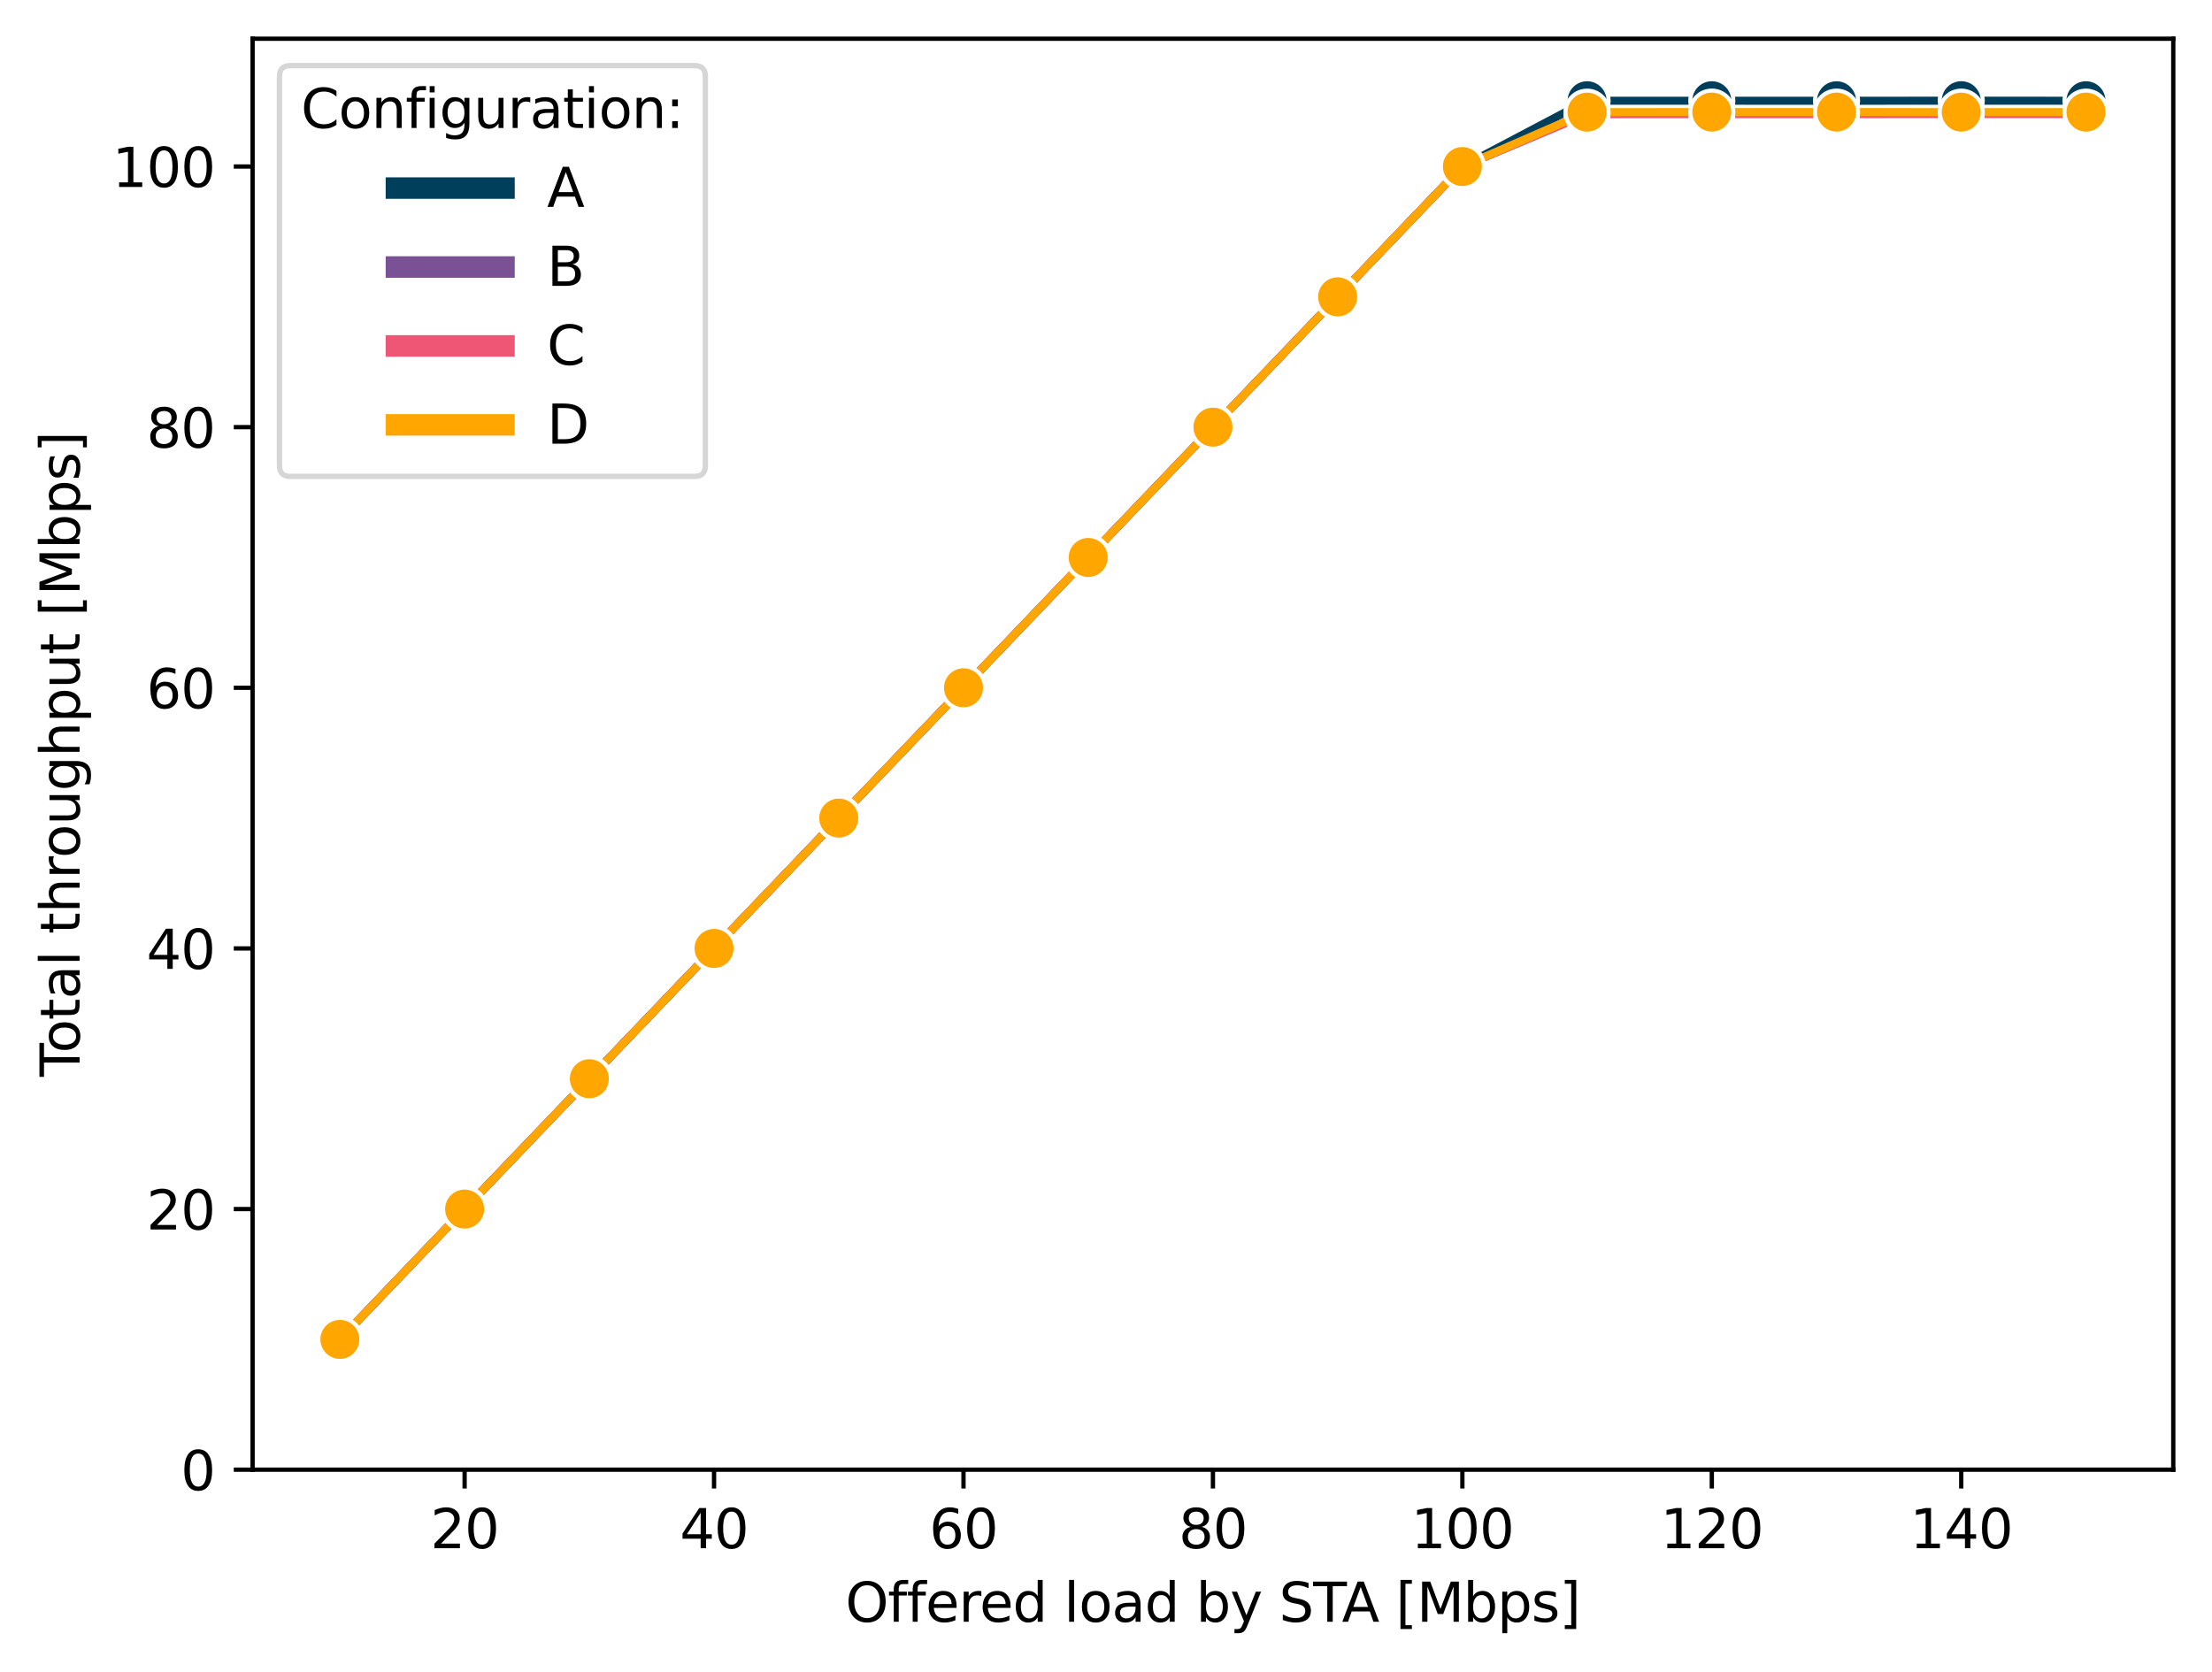 <?xml version="1.0" encoding="utf-8" standalone="no"?>
<!DOCTYPE svg PUBLIC "-//W3C//DTD SVG 1.1//EN"
  "http://www.w3.org/Graphics/SVG/1.1/DTD/svg11.dtd">
<svg xmlns:xlink="http://www.w3.org/1999/xlink" width="411.286pt" height="310.868pt" viewBox="0 0 411.286 310.868" xmlns="http://www.w3.org/2000/svg" version="1.1">
 <defs>
  <style type="text/css">*{stroke-linejoin: round; stroke-linecap: butt}</style>
 </defs>
 <g id="figure_1">
  <g id="patch_1">
   <path d="M 0 310.868 
L 411.286 310.868 
L 411.286 0 
L 0 0 
z
" style="fill: #ffffff"/>
  </g>
  <g id="axes_1">
   <g id="patch_2">
    <path d="M 46.966 273.312 
L 404.086 273.312 
L 404.086 7.2 
L 46.966 7.2 
z
" style="fill: #ffffff"/>
   </g>
   <g id="PolyCollection_1">
    <defs>
     <path id="m8d6154f81e" d="M 63.198 -61.792 
L 63.198 -61.792 
L 86.388 -86.026 
L 109.578 -110.261 
L 132.767 -134.495 
L 155.957 -158.73 
L 179.146 -182.964 
L 202.336 -207.199 
L 225.526 -231.433 
L 248.715 -255.667 
L 271.905 -279.899 
L 295.094 -292.133 
L 318.284 -292.133 
L 341.474 -292.124 
L 364.663 -292.141 
L 387.853 -292.124 
L 387.853 -292.15 
L 387.853 -292.15 
L 364.663 -292.143 
L 341.474 -292.136 
L 318.284 -292.141 
L 295.094 -292.136 
L 271.905 -279.899 
L 248.715 -255.667 
L 225.526 -231.434 
L 202.336 -207.199 
L 179.146 -182.965 
L 155.957 -158.73 
L 132.767 -134.496 
L 109.578 -110.261 
L 86.388 -86.026 
L 63.198 -61.792 
z
" style="stroke: #003f5c; stroke-opacity: 0.2"/>
    </defs>
    <g clip-path="url(#p7f740645fb)">
     <use xlink:href="#m8d6154f81e" x="0" y="310.868" style="fill: #003f5c; fill-opacity: 0.2; stroke: #003f5c; stroke-opacity: 0.2"/>
    </g>
   </g>
   <g id="PolyCollection_2">
    <defs>
     <path id="m827ea07c18" d="M 63.198 -61.792 
L 63.198 -61.792 
L 86.388 -86.026 
L 109.578 -110.261 
L 132.767 -134.495 
L 155.957 -158.73 
L 179.146 -182.964 
L 202.336 -207.198 
L 225.526 -231.432 
L 248.715 -255.666 
L 271.905 -279.898 
L 295.094 -289.734 
L 318.284 -289.724 
L 341.474 -289.734 
L 364.663 -289.741 
L 387.853 -289.746 
L 387.853 -289.756 
L 387.853 -289.756 
L 364.663 -289.766 
L 341.474 -289.773 
L 318.284 -289.751 
L 295.094 -289.761 
L 271.905 -279.898 
L 248.715 -255.666 
L 225.526 -231.433 
L 202.336 -207.198 
L 179.146 -182.965 
L 155.957 -158.73 
L 132.767 -134.495 
L 109.578 -110.261 
L 86.388 -86.026 
L 63.198 -61.792 
z
" style="stroke: #7a5195; stroke-opacity: 0.2"/>
    </defs>
    <g clip-path="url(#p7f740645fb)">
     <use xlink:href="#m827ea07c18" x="0" y="310.868" style="fill: #7a5195; fill-opacity: 0.2; stroke: #7a5195; stroke-opacity: 0.2"/>
    </g>
   </g>
   <g id="PolyCollection_3">
    <defs>
     <path id="me1c01a9b8c" d="M 63.198 -61.792 
L 63.198 -61.792 
L 86.388 -86.026 
L 109.578 -110.261 
L 132.767 -134.495 
L 155.957 -158.73 
L 179.146 -182.964 
L 202.336 -207.198 
L 225.526 -231.433 
L 248.715 -255.666 
L 271.905 -279.897 
L 295.094 -289.615 
L 318.284 -289.611 
L 341.474 -289.62 
L 364.663 -289.64 
L 387.853 -289.632 
L 387.853 -289.666 
L 387.853 -289.666 
L 364.663 -289.654 
L 341.474 -289.657 
L 318.284 -289.652 
L 295.094 -289.644 
L 271.905 -279.898 
L 248.715 -255.666 
L 225.526 -231.433 
L 202.336 -207.198 
L 179.146 -182.965 
L 155.957 -158.73 
L 132.767 -134.495 
L 109.578 -110.261 
L 86.388 -86.026 
L 63.198 -61.792 
z
" style="stroke: #ef5675; stroke-opacity: 0.2"/>
    </defs>
    <g clip-path="url(#p7f740645fb)">
     <use xlink:href="#me1c01a9b8c" x="0" y="310.868" style="fill: #ef5675; fill-opacity: 0.2; stroke: #ef5675; stroke-opacity: 0.2"/>
    </g>
   </g>
   <g id="PolyCollection_4">
    <defs>
     <path id="m9c62267c69" d="M 63.198 -61.792 
L 63.198 -61.792 
L 86.388 -86.026 
L 109.578 -110.261 
L 132.767 -134.495 
L 155.957 -158.73 
L 179.146 -182.964 
L 202.336 -207.198 
L 225.526 -231.433 
L 248.715 -255.666 
L 271.905 -279.898 
L 295.094 -290.006 
L 318.284 -290.015 
L 341.474 -290.015 
L 364.663 -290.003 
L 387.853 -290.015 
L 387.853 -290.023 
L 387.853 -290.023 
L 364.663 -290.047 
L 341.474 -290.03 
L 318.284 -290.039 
L 295.094 -290.023 
L 271.905 -279.898 
L 248.715 -255.667 
L 225.526 -231.433 
L 202.336 -207.199 
L 179.146 -182.965 
L 155.957 -158.73 
L 132.767 -134.495 
L 109.578 -110.261 
L 86.388 -86.026 
L 63.198 -61.792 
z
" style="stroke: #ffa600; stroke-opacity: 0.2"/>
    </defs>
    <g clip-path="url(#p7f740645fb)">
     <use xlink:href="#m9c62267c69" x="0" y="310.868" style="fill: #ffa600; fill-opacity: 0.2; stroke: #ffa600; stroke-opacity: 0.2"/>
    </g>
   </g>
   <g id="matplotlib.axis_1">
    <g id="xtick_1">
     <g id="line2d_1">
      <path d="M 86.388 273.312 
L 86.388 7.2 
" clip-path="url(#p7f740645fb)" style="fill: none; stroke-dasharray: 1.85,0.8; stroke-dashoffset: 0; stroke: #ffffff; stroke-width: 0.5"/>
     </g>
     <g id="line2d_2">
      <defs>
       <path id="m7f5d0326f1" d="M 0 0 
L 0 3.5 
" style="stroke: #000000; stroke-width: 0.8"/>
      </defs>
      <g>
       <use xlink:href="#m7f5d0326f1" x="86.388" y="273.312" style="stroke: #000000; stroke-width: 0.8"/>
      </g>
     </g>
     <g id="text_1">
      <!-- 20 -->
      <g transform="translate(80.025 287.91) scale(0.1 -0.1)">
       <defs>
        <path id="DejaVuSans-32" d="M 1228 531 
L 3431 531 
L 3431 0 
L 469 0 
L 469 531 
Q 828 903 1448 1529 
Q 2069 2156 2228 2338 
Q 2531 2678 2651 2914 
Q 2772 3150 2772 3378 
Q 2772 3750 2511 3984 
Q 2250 4219 1831 4219 
Q 1534 4219 1204 4116 
Q 875 4013 500 3803 
L 500 4441 
Q 881 4594 1212 4672 
Q 1544 4750 1819 4750 
Q 2544 4750 2975 4387 
Q 3406 4025 3406 3419 
Q 3406 3131 3298 2873 
Q 3191 2616 2906 2266 
Q 2828 2175 2409 1742 
Q 1991 1309 1228 531 
z
" transform="scale(0.016)"/>
        <path id="DejaVuSans-30" d="M 2034 4250 
Q 1547 4250 1301 3770 
Q 1056 3291 1056 2328 
Q 1056 1369 1301 889 
Q 1547 409 2034 409 
Q 2525 409 2770 889 
Q 3016 1369 3016 2328 
Q 3016 3291 2770 3770 
Q 2525 4250 2034 4250 
z
M 2034 4750 
Q 2819 4750 3233 4129 
Q 3647 3509 3647 2328 
Q 3647 1150 3233 529 
Q 2819 -91 2034 -91 
Q 1250 -91 836 529 
Q 422 1150 422 2328 
Q 422 3509 836 4129 
Q 1250 4750 2034 4750 
z
" transform="scale(0.016)"/>
       </defs>
       <use xlink:href="#DejaVuSans-32"/>
       <use xlink:href="#DejaVuSans-30" x="63.623"/>
      </g>
     </g>
    </g>
    <g id="xtick_2">
     <g id="line2d_3">
      <path d="M 132.767 273.312 
L 132.767 7.2 
" clip-path="url(#p7f740645fb)" style="fill: none; stroke-dasharray: 1.85,0.8; stroke-dashoffset: 0; stroke: #ffffff; stroke-width: 0.5"/>
     </g>
     <g id="line2d_4">
      <g>
       <use xlink:href="#m7f5d0326f1" x="132.767" y="273.312" style="stroke: #000000; stroke-width: 0.8"/>
      </g>
     </g>
     <g id="text_2">
      <!-- 40 -->
      <g transform="translate(126.405 287.91) scale(0.1 -0.1)">
       <defs>
        <path id="DejaVuSans-34" d="M 2419 4116 
L 825 1625 
L 2419 1625 
L 2419 4116 
z
M 2253 4666 
L 3047 4666 
L 3047 1625 
L 3713 1625 
L 3713 1100 
L 3047 1100 
L 3047 0 
L 2419 0 
L 2419 1100 
L 313 1100 
L 313 1709 
L 2253 4666 
z
" transform="scale(0.016)"/>
       </defs>
       <use xlink:href="#DejaVuSans-34"/>
       <use xlink:href="#DejaVuSans-30" x="63.623"/>
      </g>
     </g>
    </g>
    <g id="xtick_3">
     <g id="line2d_5">
      <path d="M 179.146 273.312 
L 179.146 7.2 
" clip-path="url(#p7f740645fb)" style="fill: none; stroke-dasharray: 1.85,0.8; stroke-dashoffset: 0; stroke: #ffffff; stroke-width: 0.5"/>
     </g>
     <g id="line2d_6">
      <g>
       <use xlink:href="#m7f5d0326f1" x="179.146" y="273.312" style="stroke: #000000; stroke-width: 0.8"/>
      </g>
     </g>
     <g id="text_3">
      <!-- 60 -->
      <g transform="translate(172.784 287.91) scale(0.1 -0.1)">
       <defs>
        <path id="DejaVuSans-36" d="M 2113 2584 
Q 1688 2584 1439 2293 
Q 1191 2003 1191 1497 
Q 1191 994 1439 701 
Q 1688 409 2113 409 
Q 2538 409 2786 701 
Q 3034 994 3034 1497 
Q 3034 2003 2786 2293 
Q 2538 2584 2113 2584 
z
M 3366 4563 
L 3366 3988 
Q 3128 4100 2886 4159 
Q 2644 4219 2406 4219 
Q 1781 4219 1451 3797 
Q 1122 3375 1075 2522 
Q 1259 2794 1537 2939 
Q 1816 3084 2150 3084 
Q 2853 3084 3261 2657 
Q 3669 2231 3669 1497 
Q 3669 778 3244 343 
Q 2819 -91 2113 -91 
Q 1303 -91 875 529 
Q 447 1150 447 2328 
Q 447 3434 972 4092 
Q 1497 4750 2381 4750 
Q 2619 4750 2861 4703 
Q 3103 4656 3366 4563 
z
" transform="scale(0.016)"/>
       </defs>
       <use xlink:href="#DejaVuSans-36"/>
       <use xlink:href="#DejaVuSans-30" x="63.623"/>
      </g>
     </g>
    </g>
    <g id="xtick_4">
     <g id="line2d_7">
      <path d="M 225.526 273.312 
L 225.526 7.2 
" clip-path="url(#p7f740645fb)" style="fill: none; stroke-dasharray: 1.85,0.8; stroke-dashoffset: 0; stroke: #ffffff; stroke-width: 0.5"/>
     </g>
     <g id="line2d_8">
      <g>
       <use xlink:href="#m7f5d0326f1" x="225.526" y="273.312" style="stroke: #000000; stroke-width: 0.8"/>
      </g>
     </g>
     <g id="text_4">
      <!-- 80 -->
      <g transform="translate(219.163 287.91) scale(0.1 -0.1)">
       <defs>
        <path id="DejaVuSans-38" d="M 2034 2216 
Q 1584 2216 1326 1975 
Q 1069 1734 1069 1313 
Q 1069 891 1326 650 
Q 1584 409 2034 409 
Q 2484 409 2743 651 
Q 3003 894 3003 1313 
Q 3003 1734 2745 1975 
Q 2488 2216 2034 2216 
z
M 1403 2484 
Q 997 2584 770 2862 
Q 544 3141 544 3541 
Q 544 4100 942 4425 
Q 1341 4750 2034 4750 
Q 2731 4750 3128 4425 
Q 3525 4100 3525 3541 
Q 3525 3141 3298 2862 
Q 3072 2584 2669 2484 
Q 3125 2378 3379 2068 
Q 3634 1759 3634 1313 
Q 3634 634 3220 271 
Q 2806 -91 2034 -91 
Q 1263 -91 848 271 
Q 434 634 434 1313 
Q 434 1759 690 2068 
Q 947 2378 1403 2484 
z
M 1172 3481 
Q 1172 3119 1398 2916 
Q 1625 2713 2034 2713 
Q 2441 2713 2670 2916 
Q 2900 3119 2900 3481 
Q 2900 3844 2670 4047 
Q 2441 4250 2034 4250 
Q 1625 4250 1398 4047 
Q 1172 3844 1172 3481 
z
" transform="scale(0.016)"/>
       </defs>
       <use xlink:href="#DejaVuSans-38"/>
       <use xlink:href="#DejaVuSans-30" x="63.623"/>
      </g>
     </g>
    </g>
    <g id="xtick_5">
     <g id="line2d_9">
      <path d="M 271.905 273.312 
L 271.905 7.2 
" clip-path="url(#p7f740645fb)" style="fill: none; stroke-dasharray: 1.85,0.8; stroke-dashoffset: 0; stroke: #ffffff; stroke-width: 0.5"/>
     </g>
     <g id="line2d_10">
      <g>
       <use xlink:href="#m7f5d0326f1" x="271.905" y="273.312" style="stroke: #000000; stroke-width: 0.8"/>
      </g>
     </g>
     <g id="text_5">
      <!-- 100 -->
      <g transform="translate(262.361 287.91) scale(0.1 -0.1)">
       <defs>
        <path id="DejaVuSans-31" d="M 794 531 
L 1825 531 
L 1825 4091 
L 703 3866 
L 703 4441 
L 1819 4666 
L 2450 4666 
L 2450 531 
L 3481 531 
L 3481 0 
L 794 0 
L 794 531 
z
" transform="scale(0.016)"/>
       </defs>
       <use xlink:href="#DejaVuSans-31"/>
       <use xlink:href="#DejaVuSans-30" x="63.623"/>
       <use xlink:href="#DejaVuSans-30" x="127.246"/>
      </g>
     </g>
    </g>
    <g id="xtick_6">
     <g id="line2d_11">
      <path d="M 318.284 273.312 
L 318.284 7.2 
" clip-path="url(#p7f740645fb)" style="fill: none; stroke-dasharray: 1.85,0.8; stroke-dashoffset: 0; stroke: #ffffff; stroke-width: 0.5"/>
     </g>
     <g id="line2d_12">
      <g>
       <use xlink:href="#m7f5d0326f1" x="318.284" y="273.312" style="stroke: #000000; stroke-width: 0.8"/>
      </g>
     </g>
     <g id="text_6">
      <!-- 120 -->
      <g transform="translate(308.74 287.91) scale(0.1 -0.1)">
       <use xlink:href="#DejaVuSans-31"/>
       <use xlink:href="#DejaVuSans-32" x="63.623"/>
       <use xlink:href="#DejaVuSans-30" x="127.246"/>
      </g>
     </g>
    </g>
    <g id="xtick_7">
     <g id="line2d_13">
      <path d="M 364.663 273.312 
L 364.663 7.2 
" clip-path="url(#p7f740645fb)" style="fill: none; stroke-dasharray: 1.85,0.8; stroke-dashoffset: 0; stroke: #ffffff; stroke-width: 0.5"/>
     </g>
     <g id="line2d_14">
      <g>
       <use xlink:href="#m7f5d0326f1" x="364.663" y="273.312" style="stroke: #000000; stroke-width: 0.8"/>
      </g>
     </g>
     <g id="text_7">
      <!-- 140 -->
      <g transform="translate(355.12 287.91) scale(0.1 -0.1)">
       <use xlink:href="#DejaVuSans-31"/>
       <use xlink:href="#DejaVuSans-34" x="63.623"/>
       <use xlink:href="#DejaVuSans-30" x="127.246"/>
      </g>
     </g>
    </g>
    <g id="text_8">
     <!-- Offered load by STA [Mbps] -->
     <g transform="translate(157.193 301.589) scale(0.1 -0.1)">
      <defs>
       <path id="DejaVuSans-4f" d="M 2522 4238 
Q 1834 4238 1429 3725 
Q 1025 3213 1025 2328 
Q 1025 1447 1429 934 
Q 1834 422 2522 422 
Q 3209 422 3611 934 
Q 4013 1447 4013 2328 
Q 4013 3213 3611 3725 
Q 3209 4238 2522 4238 
z
M 2522 4750 
Q 3503 4750 4090 4092 
Q 4678 3434 4678 2328 
Q 4678 1225 4090 567 
Q 3503 -91 2522 -91 
Q 1538 -91 948 565 
Q 359 1222 359 2328 
Q 359 3434 948 4092 
Q 1538 4750 2522 4750 
z
" transform="scale(0.016)"/>
       <path id="DejaVuSans-66" d="M 2375 4863 
L 2375 4384 
L 1825 4384 
Q 1516 4384 1395 4259 
Q 1275 4134 1275 3809 
L 1275 3500 
L 2222 3500 
L 2222 3053 
L 1275 3053 
L 1275 0 
L 697 0 
L 697 3053 
L 147 3053 
L 147 3500 
L 697 3500 
L 697 3744 
Q 697 4328 969 4595 
Q 1241 4863 1831 4863 
L 2375 4863 
z
" transform="scale(0.016)"/>
       <path id="DejaVuSans-65" d="M 3597 1894 
L 3597 1613 
L 953 1613 
Q 991 1019 1311 708 
Q 1631 397 2203 397 
Q 2534 397 2845 478 
Q 3156 559 3463 722 
L 3463 178 
Q 3153 47 2828 -22 
Q 2503 -91 2169 -91 
Q 1331 -91 842 396 
Q 353 884 353 1716 
Q 353 2575 817 3079 
Q 1281 3584 2069 3584 
Q 2775 3584 3186 3129 
Q 3597 2675 3597 1894 
z
M 3022 2063 
Q 3016 2534 2758 2815 
Q 2500 3097 2075 3097 
Q 1594 3097 1305 2825 
Q 1016 2553 972 2059 
L 3022 2063 
z
" transform="scale(0.016)"/>
       <path id="DejaVuSans-72" d="M 2631 2963 
Q 2534 3019 2420 3045 
Q 2306 3072 2169 3072 
Q 1681 3072 1420 2755 
Q 1159 2438 1159 1844 
L 1159 0 
L 581 0 
L 581 3500 
L 1159 3500 
L 1159 2956 
Q 1341 3275 1631 3429 
Q 1922 3584 2338 3584 
Q 2397 3584 2469 3576 
Q 2541 3569 2628 3553 
L 2631 2963 
z
" transform="scale(0.016)"/>
       <path id="DejaVuSans-64" d="M 2906 2969 
L 2906 4863 
L 3481 4863 
L 3481 0 
L 2906 0 
L 2906 525 
Q 2725 213 2448 61 
Q 2172 -91 1784 -91 
Q 1150 -91 751 415 
Q 353 922 353 1747 
Q 353 2572 751 3078 
Q 1150 3584 1784 3584 
Q 2172 3584 2448 3432 
Q 2725 3281 2906 2969 
z
M 947 1747 
Q 947 1113 1208 752 
Q 1469 391 1925 391 
Q 2381 391 2643 752 
Q 2906 1113 2906 1747 
Q 2906 2381 2643 2742 
Q 2381 3103 1925 3103 
Q 1469 3103 1208 2742 
Q 947 2381 947 1747 
z
" transform="scale(0.016)"/>
       <path id="DejaVuSans-20" transform="scale(0.016)"/>
       <path id="DejaVuSans-6c" d="M 603 4863 
L 1178 4863 
L 1178 0 
L 603 0 
L 603 4863 
z
" transform="scale(0.016)"/>
       <path id="DejaVuSans-6f" d="M 1959 3097 
Q 1497 3097 1228 2736 
Q 959 2375 959 1747 
Q 959 1119 1226 758 
Q 1494 397 1959 397 
Q 2419 397 2687 759 
Q 2956 1122 2956 1747 
Q 2956 2369 2687 2733 
Q 2419 3097 1959 3097 
z
M 1959 3584 
Q 2709 3584 3137 3096 
Q 3566 2609 3566 1747 
Q 3566 888 3137 398 
Q 2709 -91 1959 -91 
Q 1206 -91 779 398 
Q 353 888 353 1747 
Q 353 2609 779 3096 
Q 1206 3584 1959 3584 
z
" transform="scale(0.016)"/>
       <path id="DejaVuSans-61" d="M 2194 1759 
Q 1497 1759 1228 1600 
Q 959 1441 959 1056 
Q 959 750 1161 570 
Q 1363 391 1709 391 
Q 2188 391 2477 730 
Q 2766 1069 2766 1631 
L 2766 1759 
L 2194 1759 
z
M 3341 1997 
L 3341 0 
L 2766 0 
L 2766 531 
Q 2569 213 2275 61 
Q 1981 -91 1556 -91 
Q 1019 -91 701 211 
Q 384 513 384 1019 
Q 384 1609 779 1909 
Q 1175 2209 1959 2209 
L 2766 2209 
L 2766 2266 
Q 2766 2663 2505 2880 
Q 2244 3097 1772 3097 
Q 1472 3097 1187 3025 
Q 903 2953 641 2809 
L 641 3341 
Q 956 3463 1253 3523 
Q 1550 3584 1831 3584 
Q 2591 3584 2966 3190 
Q 3341 2797 3341 1997 
z
" transform="scale(0.016)"/>
       <path id="DejaVuSans-62" d="M 3116 1747 
Q 3116 2381 2855 2742 
Q 2594 3103 2138 3103 
Q 1681 3103 1420 2742 
Q 1159 2381 1159 1747 
Q 1159 1113 1420 752 
Q 1681 391 2138 391 
Q 2594 391 2855 752 
Q 3116 1113 3116 1747 
z
M 1159 2969 
Q 1341 3281 1617 3432 
Q 1894 3584 2278 3584 
Q 2916 3584 3314 3078 
Q 3713 2572 3713 1747 
Q 3713 922 3314 415 
Q 2916 -91 2278 -91 
Q 1894 -91 1617 61 
Q 1341 213 1159 525 
L 1159 0 
L 581 0 
L 581 4863 
L 1159 4863 
L 1159 2969 
z
" transform="scale(0.016)"/>
       <path id="DejaVuSans-79" d="M 2059 -325 
Q 1816 -950 1584 -1140 
Q 1353 -1331 966 -1331 
L 506 -1331 
L 506 -850 
L 844 -850 
Q 1081 -850 1212 -737 
Q 1344 -625 1503 -206 
L 1606 56 
L 191 3500 
L 800 3500 
L 1894 763 
L 2988 3500 
L 3597 3500 
L 2059 -325 
z
" transform="scale(0.016)"/>
       <path id="DejaVuSans-53" d="M 3425 4513 
L 3425 3897 
Q 3066 4069 2747 4153 
Q 2428 4238 2131 4238 
Q 1616 4238 1336 4038 
Q 1056 3838 1056 3469 
Q 1056 3159 1242 3001 
Q 1428 2844 1947 2747 
L 2328 2669 
Q 3034 2534 3370 2195 
Q 3706 1856 3706 1288 
Q 3706 609 3251 259 
Q 2797 -91 1919 -91 
Q 1588 -91 1214 -16 
Q 841 59 441 206 
L 441 856 
Q 825 641 1194 531 
Q 1563 422 1919 422 
Q 2459 422 2753 634 
Q 3047 847 3047 1241 
Q 3047 1584 2836 1778 
Q 2625 1972 2144 2069 
L 1759 2144 
Q 1053 2284 737 2584 
Q 422 2884 422 3419 
Q 422 4038 858 4394 
Q 1294 4750 2059 4750 
Q 2388 4750 2728 4690 
Q 3069 4631 3425 4513 
z
" transform="scale(0.016)"/>
       <path id="DejaVuSans-54" d="M -19 4666 
L 3928 4666 
L 3928 4134 
L 2272 4134 
L 2272 0 
L 1638 0 
L 1638 4134 
L -19 4134 
L -19 4666 
z
" transform="scale(0.016)"/>
       <path id="DejaVuSans-41" d="M 2188 4044 
L 1331 1722 
L 3047 1722 
L 2188 4044 
z
M 1831 4666 
L 2547 4666 
L 4325 0 
L 3669 0 
L 3244 1197 
L 1141 1197 
L 716 0 
L 50 0 
L 1831 4666 
z
" transform="scale(0.016)"/>
       <path id="DejaVuSans-5b" d="M 550 4863 
L 1875 4863 
L 1875 4416 
L 1125 4416 
L 1125 -397 
L 1875 -397 
L 1875 -844 
L 550 -844 
L 550 4863 
z
" transform="scale(0.016)"/>
       <path id="DejaVuSans-4d" d="M 628 4666 
L 1569 4666 
L 2759 1491 
L 3956 4666 
L 4897 4666 
L 4897 0 
L 4281 0 
L 4281 4097 
L 3078 897 
L 2444 897 
L 1241 4097 
L 1241 0 
L 628 0 
L 628 4666 
z
" transform="scale(0.016)"/>
       <path id="DejaVuSans-70" d="M 1159 525 
L 1159 -1331 
L 581 -1331 
L 581 3500 
L 1159 3500 
L 1159 2969 
Q 1341 3281 1617 3432 
Q 1894 3584 2278 3584 
Q 2916 3584 3314 3078 
Q 3713 2572 3713 1747 
Q 3713 922 3314 415 
Q 2916 -91 2278 -91 
Q 1894 -91 1617 61 
Q 1341 213 1159 525 
z
M 3116 1747 
Q 3116 2381 2855 2742 
Q 2594 3103 2138 3103 
Q 1681 3103 1420 2742 
Q 1159 2381 1159 1747 
Q 1159 1113 1420 752 
Q 1681 391 2138 391 
Q 2594 391 2855 752 
Q 3116 1113 3116 1747 
z
" transform="scale(0.016)"/>
       <path id="DejaVuSans-73" d="M 2834 3397 
L 2834 2853 
Q 2591 2978 2328 3040 
Q 2066 3103 1784 3103 
Q 1356 3103 1142 2972 
Q 928 2841 928 2578 
Q 928 2378 1081 2264 
Q 1234 2150 1697 2047 
L 1894 2003 
Q 2506 1872 2764 1633 
Q 3022 1394 3022 966 
Q 3022 478 2636 193 
Q 2250 -91 1575 -91 
Q 1294 -91 989 -36 
Q 684 19 347 128 
L 347 722 
Q 666 556 975 473 
Q 1284 391 1588 391 
Q 1994 391 2212 530 
Q 2431 669 2431 922 
Q 2431 1156 2273 1281 
Q 2116 1406 1581 1522 
L 1381 1569 
Q 847 1681 609 1914 
Q 372 2147 372 2553 
Q 372 3047 722 3315 
Q 1072 3584 1716 3584 
Q 2034 3584 2315 3537 
Q 2597 3491 2834 3397 
z
" transform="scale(0.016)"/>
       <path id="DejaVuSans-5d" d="M 1947 4863 
L 1947 -844 
L 622 -844 
L 622 -397 
L 1369 -397 
L 1369 4416 
L 622 4416 
L 622 4863 
L 1947 4863 
z
" transform="scale(0.016)"/>
      </defs>
      <use xlink:href="#DejaVuSans-4f"/>
      <use xlink:href="#DejaVuSans-66" x="78.711"/>
      <use xlink:href="#DejaVuSans-66" x="113.916"/>
      <use xlink:href="#DejaVuSans-65" x="149.121"/>
      <use xlink:href="#DejaVuSans-72" x="210.645"/>
      <use xlink:href="#DejaVuSans-65" x="249.508"/>
      <use xlink:href="#DejaVuSans-64" x="311.031"/>
      <use xlink:href="#DejaVuSans-20" x="374.508"/>
      <use xlink:href="#DejaVuSans-6c" x="406.295"/>
      <use xlink:href="#DejaVuSans-6f" x="434.078"/>
      <use xlink:href="#DejaVuSans-61" x="495.26"/>
      <use xlink:href="#DejaVuSans-64" x="556.539"/>
      <use xlink:href="#DejaVuSans-20" x="620.016"/>
      <use xlink:href="#DejaVuSans-62" x="651.803"/>
      <use xlink:href="#DejaVuSans-79" x="715.279"/>
      <use xlink:href="#DejaVuSans-20" x="774.459"/>
      <use xlink:href="#DejaVuSans-53" x="806.246"/>
      <use xlink:href="#DejaVuSans-54" x="869.723"/>
      <use xlink:href="#DejaVuSans-41" x="923.057"/>
      <use xlink:href="#DejaVuSans-20" x="991.465"/>
      <use xlink:href="#DejaVuSans-5b" x="1023.252"/>
      <use xlink:href="#DejaVuSans-4d" x="1062.266"/>
      <use xlink:href="#DejaVuSans-62" x="1148.545"/>
      <use xlink:href="#DejaVuSans-70" x="1212.021"/>
      <use xlink:href="#DejaVuSans-73" x="1275.498"/>
      <use xlink:href="#DejaVuSans-5d" x="1327.598"/>
     </g>
    </g>
   </g>
   <g id="matplotlib.axis_2">
    <g id="ytick_1">
     <g id="line2d_15">
      <path d="M 46.966 273.312 
L 404.086 273.312 
" clip-path="url(#p7f740645fb)" style="fill: none; stroke-dasharray: 1.85,0.8; stroke-dashoffset: 0; stroke: #ffffff; stroke-width: 0.5"/>
     </g>
     <g id="line2d_16">
      <defs>
       <path id="mf24666e992" d="M 0 0 
L -3.5 0 
" style="stroke: #000000; stroke-width: 0.8"/>
      </defs>
      <g>
       <use xlink:href="#mf24666e992" x="46.966" y="273.312" style="stroke: #000000; stroke-width: 0.8"/>
      </g>
     </g>
     <g id="text_9">
      <!-- 0 -->
      <g transform="translate(33.603 277.111) scale(0.1 -0.1)">
       <use xlink:href="#DejaVuSans-30"/>
      </g>
     </g>
    </g>
    <g id="ytick_2">
     <g id="line2d_17">
      <path d="M 46.966 224.843 
L 404.086 224.843 
" clip-path="url(#p7f740645fb)" style="fill: none; stroke-dasharray: 1.85,0.8; stroke-dashoffset: 0; stroke: #ffffff; stroke-width: 0.5"/>
     </g>
     <g id="line2d_18">
      <g>
       <use xlink:href="#mf24666e992" x="46.966" y="224.843" style="stroke: #000000; stroke-width: 0.8"/>
      </g>
     </g>
     <g id="text_10">
      <!-- 20 -->
      <g transform="translate(27.241 228.642) scale(0.1 -0.1)">
       <use xlink:href="#DejaVuSans-32"/>
       <use xlink:href="#DejaVuSans-30" x="63.623"/>
      </g>
     </g>
    </g>
    <g id="ytick_3">
     <g id="line2d_19">
      <path d="M 46.966 176.374 
L 404.086 176.374 
" clip-path="url(#p7f740645fb)" style="fill: none; stroke-dasharray: 1.85,0.8; stroke-dashoffset: 0; stroke: #ffffff; stroke-width: 0.5"/>
     </g>
     <g id="line2d_20">
      <g>
       <use xlink:href="#mf24666e992" x="46.966" y="176.374" style="stroke: #000000; stroke-width: 0.8"/>
      </g>
     </g>
     <g id="text_11">
      <!-- 40 -->
      <g transform="translate(27.241 180.173) scale(0.1 -0.1)">
       <use xlink:href="#DejaVuSans-34"/>
       <use xlink:href="#DejaVuSans-30" x="63.623"/>
      </g>
     </g>
    </g>
    <g id="ytick_4">
     <g id="line2d_21">
      <path d="M 46.966 127.904 
L 404.086 127.904 
" clip-path="url(#p7f740645fb)" style="fill: none; stroke-dasharray: 1.85,0.8; stroke-dashoffset: 0; stroke: #ffffff; stroke-width: 0.5"/>
     </g>
     <g id="line2d_22">
      <g>
       <use xlink:href="#mf24666e992" x="46.966" y="127.904" style="stroke: #000000; stroke-width: 0.8"/>
      </g>
     </g>
     <g id="text_12">
      <!-- 60 -->
      <g transform="translate(27.241 131.704) scale(0.1 -0.1)">
       <use xlink:href="#DejaVuSans-36"/>
       <use xlink:href="#DejaVuSans-30" x="63.623"/>
      </g>
     </g>
    </g>
    <g id="ytick_5">
     <g id="line2d_23">
      <path d="M 46.966 79.435 
L 404.086 79.435 
" clip-path="url(#p7f740645fb)" style="fill: none; stroke-dasharray: 1.85,0.8; stroke-dashoffset: 0; stroke: #ffffff; stroke-width: 0.5"/>
     </g>
     <g id="line2d_24">
      <g>
       <use xlink:href="#mf24666e992" x="46.966" y="79.435" style="stroke: #000000; stroke-width: 0.8"/>
      </g>
     </g>
     <g id="text_13">
      <!-- 80 -->
      <g transform="translate(27.241 83.234) scale(0.1 -0.1)">
       <use xlink:href="#DejaVuSans-38"/>
       <use xlink:href="#DejaVuSans-30" x="63.623"/>
      </g>
     </g>
    </g>
    <g id="ytick_6">
     <g id="line2d_25">
      <path d="M 46.966 30.966 
L 404.086 30.966 
" clip-path="url(#p7f740645fb)" style="fill: none; stroke-dasharray: 1.85,0.8; stroke-dashoffset: 0; stroke: #ffffff; stroke-width: 0.5"/>
     </g>
     <g id="line2d_26">
      <g>
       <use xlink:href="#mf24666e992" x="46.966" y="30.966" style="stroke: #000000; stroke-width: 0.8"/>
      </g>
     </g>
     <g id="text_14">
      <!-- 100 -->
      <g transform="translate(20.878 34.765) scale(0.1 -0.1)">
       <use xlink:href="#DejaVuSans-31"/>
       <use xlink:href="#DejaVuSans-30" x="63.623"/>
       <use xlink:href="#DejaVuSans-30" x="127.246"/>
      </g>
     </g>
    </g>
    <g id="text_15">
     <!-- Total throughput [Mbps] -->
     <g transform="translate(14.798 200.226) rotate(-90) scale(0.1 -0.1)">
      <defs>
       <path id="DejaVuSans-74" d="M 1172 4494 
L 1172 3500 
L 2356 3500 
L 2356 3053 
L 1172 3053 
L 1172 1153 
Q 1172 725 1289 603 
Q 1406 481 1766 481 
L 2356 481 
L 2356 0 
L 1766 0 
Q 1100 0 847 248 
Q 594 497 594 1153 
L 594 3053 
L 172 3053 
L 172 3500 
L 594 3500 
L 594 4494 
L 1172 4494 
z
" transform="scale(0.016)"/>
       <path id="DejaVuSans-68" d="M 3513 2113 
L 3513 0 
L 2938 0 
L 2938 2094 
Q 2938 2591 2744 2837 
Q 2550 3084 2163 3084 
Q 1697 3084 1428 2787 
Q 1159 2491 1159 1978 
L 1159 0 
L 581 0 
L 581 4863 
L 1159 4863 
L 1159 2956 
Q 1366 3272 1645 3428 
Q 1925 3584 2291 3584 
Q 2894 3584 3203 3211 
Q 3513 2838 3513 2113 
z
" transform="scale(0.016)"/>
       <path id="DejaVuSans-75" d="M 544 1381 
L 544 3500 
L 1119 3500 
L 1119 1403 
Q 1119 906 1312 657 
Q 1506 409 1894 409 
Q 2359 409 2629 706 
Q 2900 1003 2900 1516 
L 2900 3500 
L 3475 3500 
L 3475 0 
L 2900 0 
L 2900 538 
Q 2691 219 2414 64 
Q 2138 -91 1772 -91 
Q 1169 -91 856 284 
Q 544 659 544 1381 
z
M 1991 3584 
L 1991 3584 
z
" transform="scale(0.016)"/>
       <path id="DejaVuSans-67" d="M 2906 1791 
Q 2906 2416 2648 2759 
Q 2391 3103 1925 3103 
Q 1463 3103 1205 2759 
Q 947 2416 947 1791 
Q 947 1169 1205 825 
Q 1463 481 1925 481 
Q 2391 481 2648 825 
Q 2906 1169 2906 1791 
z
M 3481 434 
Q 3481 -459 3084 -895 
Q 2688 -1331 1869 -1331 
Q 1566 -1331 1297 -1286 
Q 1028 -1241 775 -1147 
L 775 -588 
Q 1028 -725 1275 -790 
Q 1522 -856 1778 -856 
Q 2344 -856 2625 -561 
Q 2906 -266 2906 331 
L 2906 616 
Q 2728 306 2450 153 
Q 2172 0 1784 0 
Q 1141 0 747 490 
Q 353 981 353 1791 
Q 353 2603 747 3093 
Q 1141 3584 1784 3584 
Q 2172 3584 2450 3431 
Q 2728 3278 2906 2969 
L 2906 3500 
L 3481 3500 
L 3481 434 
z
" transform="scale(0.016)"/>
      </defs>
      <use xlink:href="#DejaVuSans-54"/>
      <use xlink:href="#DejaVuSans-6f" x="44.084"/>
      <use xlink:href="#DejaVuSans-74" x="105.266"/>
      <use xlink:href="#DejaVuSans-61" x="144.475"/>
      <use xlink:href="#DejaVuSans-6c" x="205.754"/>
      <use xlink:href="#DejaVuSans-20" x="233.537"/>
      <use xlink:href="#DejaVuSans-74" x="265.324"/>
      <use xlink:href="#DejaVuSans-68" x="304.533"/>
      <use xlink:href="#DejaVuSans-72" x="367.912"/>
      <use xlink:href="#DejaVuSans-6f" x="406.775"/>
      <use xlink:href="#DejaVuSans-75" x="467.957"/>
      <use xlink:href="#DejaVuSans-67" x="531.336"/>
      <use xlink:href="#DejaVuSans-68" x="594.812"/>
      <use xlink:href="#DejaVuSans-70" x="658.191"/>
      <use xlink:href="#DejaVuSans-75" x="721.668"/>
      <use xlink:href="#DejaVuSans-74" x="785.047"/>
      <use xlink:href="#DejaVuSans-20" x="824.256"/>
      <use xlink:href="#DejaVuSans-5b" x="856.043"/>
      <use xlink:href="#DejaVuSans-4d" x="895.057"/>
      <use xlink:href="#DejaVuSans-62" x="981.336"/>
      <use xlink:href="#DejaVuSans-70" x="1044.812"/>
      <use xlink:href="#DejaVuSans-73" x="1108.289"/>
      <use xlink:href="#DejaVuSans-5d" x="1160.389"/>
     </g>
    </g>
   </g>
   <g id="line2d_27">
    <path d="M 63.198 249.077 
L 86.388 224.842 
L 109.578 200.607 
L 132.767 176.373 
L 155.957 152.138 
L 179.146 127.904 
L 202.336 103.669 
L 225.526 79.435 
L 248.715 55.201 
L 271.905 30.969 
L 295.094 18.734 
L 318.284 18.732 
L 341.474 18.739 
L 364.663 18.726 
L 387.853 18.734 
" clip-path="url(#p7f740645fb)" style="fill: none; stroke: #003f5c; stroke-width: 1.5; stroke-linecap: square"/>
    <defs>
     <path id="m5e8dca9c12" d="M 0 4 
C 1.061 4 2.078 3.579 2.828 2.828 
C 3.579 2.078 4 1.061 4 0 
C 4 -1.061 3.579 -2.078 2.828 -2.828 
C 2.078 -3.579 1.061 -4 0 -4 
C -1.061 -4 -2.078 -3.579 -2.828 -2.828 
C -3.579 -2.078 -4 -1.061 -4 0 
C -4 1.061 -3.579 2.078 -2.828 2.828 
C -2.078 3.579 -1.061 4 0 4 
z
" style="stroke: #ffffff; stroke-width: 0.75"/>
    </defs>
    <g clip-path="url(#p7f740645fb)">
     <use xlink:href="#m5e8dca9c12" x="63.198" y="249.077" style="fill: #003f5c; stroke: #ffffff; stroke-width: 0.75"/>
     <use xlink:href="#m5e8dca9c12" x="86.388" y="224.842" style="fill: #003f5c; stroke: #ffffff; stroke-width: 0.75"/>
     <use xlink:href="#m5e8dca9c12" x="109.578" y="200.607" style="fill: #003f5c; stroke: #ffffff; stroke-width: 0.75"/>
     <use xlink:href="#m5e8dca9c12" x="132.767" y="176.373" style="fill: #003f5c; stroke: #ffffff; stroke-width: 0.75"/>
     <use xlink:href="#m5e8dca9c12" x="155.957" y="152.138" style="fill: #003f5c; stroke: #ffffff; stroke-width: 0.75"/>
     <use xlink:href="#m5e8dca9c12" x="179.146" y="127.904" style="fill: #003f5c; stroke: #ffffff; stroke-width: 0.75"/>
     <use xlink:href="#m5e8dca9c12" x="202.336" y="103.669" style="fill: #003f5c; stroke: #ffffff; stroke-width: 0.75"/>
     <use xlink:href="#m5e8dca9c12" x="225.526" y="79.435" style="fill: #003f5c; stroke: #ffffff; stroke-width: 0.75"/>
     <use xlink:href="#m5e8dca9c12" x="248.715" y="55.201" style="fill: #003f5c; stroke: #ffffff; stroke-width: 0.75"/>
     <use xlink:href="#m5e8dca9c12" x="271.905" y="30.969" style="fill: #003f5c; stroke: #ffffff; stroke-width: 0.75"/>
     <use xlink:href="#m5e8dca9c12" x="295.094" y="18.734" style="fill: #003f5c; stroke: #ffffff; stroke-width: 0.75"/>
     <use xlink:href="#m5e8dca9c12" x="318.284" y="18.732" style="fill: #003f5c; stroke: #ffffff; stroke-width: 0.75"/>
     <use xlink:href="#m5e8dca9c12" x="341.474" y="18.739" style="fill: #003f5c; stroke: #ffffff; stroke-width: 0.75"/>
     <use xlink:href="#m5e8dca9c12" x="364.663" y="18.726" style="fill: #003f5c; stroke: #ffffff; stroke-width: 0.75"/>
     <use xlink:href="#m5e8dca9c12" x="387.853" y="18.734" style="fill: #003f5c; stroke: #ffffff; stroke-width: 0.75"/>
    </g>
   </g>
   <g id="line2d_28">
    <path d="M 63.198 249.077 
L 86.388 224.842 
L 109.578 200.608 
L 132.767 176.373 
L 155.957 152.138 
L 179.146 127.904 
L 202.336 103.67 
L 225.526 79.435 
L 248.715 55.202 
L 271.905 30.97 
L 295.094 21.12 
L 318.284 21.129 
L 341.474 21.117 
L 364.663 21.113 
L 387.853 21.118 
" clip-path="url(#p7f740645fb)" style="fill: none; stroke: #7a5195; stroke-width: 1.5; stroke-linecap: square"/>
    <defs>
     <path id="m305cc5380b" d="M 0 4 
C 1.061 4 2.078 3.579 2.828 2.828 
C 3.579 2.078 4 1.061 4 0 
C 4 -1.061 3.579 -2.078 2.828 -2.828 
C 2.078 -3.579 1.061 -4 0 -4 
C -1.061 -4 -2.078 -3.579 -2.828 -2.828 
C -3.579 -2.078 -4 -1.061 -4 0 
C -4 1.061 -3.579 2.078 -2.828 2.828 
C -2.078 3.579 -1.061 4 0 4 
z
" style="stroke: #ffffff; stroke-width: 0.75"/>
    </defs>
    <g clip-path="url(#p7f740645fb)">
     <use xlink:href="#m305cc5380b" x="63.198" y="249.077" style="fill: #7a5195; stroke: #ffffff; stroke-width: 0.75"/>
     <use xlink:href="#m305cc5380b" x="86.388" y="224.842" style="fill: #7a5195; stroke: #ffffff; stroke-width: 0.75"/>
     <use xlink:href="#m305cc5380b" x="109.578" y="200.608" style="fill: #7a5195; stroke: #ffffff; stroke-width: 0.75"/>
     <use xlink:href="#m305cc5380b" x="132.767" y="176.373" style="fill: #7a5195; stroke: #ffffff; stroke-width: 0.75"/>
     <use xlink:href="#m305cc5380b" x="155.957" y="152.138" style="fill: #7a5195; stroke: #ffffff; stroke-width: 0.75"/>
     <use xlink:href="#m305cc5380b" x="179.146" y="127.904" style="fill: #7a5195; stroke: #ffffff; stroke-width: 0.75"/>
     <use xlink:href="#m305cc5380b" x="202.336" y="103.67" style="fill: #7a5195; stroke: #ffffff; stroke-width: 0.75"/>
     <use xlink:href="#m305cc5380b" x="225.526" y="79.435" style="fill: #7a5195; stroke: #ffffff; stroke-width: 0.75"/>
     <use xlink:href="#m305cc5380b" x="248.715" y="55.202" style="fill: #7a5195; stroke: #ffffff; stroke-width: 0.75"/>
     <use xlink:href="#m305cc5380b" x="271.905" y="30.97" style="fill: #7a5195; stroke: #ffffff; stroke-width: 0.75"/>
     <use xlink:href="#m305cc5380b" x="295.094" y="21.12" style="fill: #7a5195; stroke: #ffffff; stroke-width: 0.75"/>
     <use xlink:href="#m305cc5380b" x="318.284" y="21.129" style="fill: #7a5195; stroke: #ffffff; stroke-width: 0.75"/>
     <use xlink:href="#m305cc5380b" x="341.474" y="21.117" style="fill: #7a5195; stroke: #ffffff; stroke-width: 0.75"/>
     <use xlink:href="#m305cc5380b" x="364.663" y="21.113" style="fill: #7a5195; stroke: #ffffff; stroke-width: 0.75"/>
     <use xlink:href="#m305cc5380b" x="387.853" y="21.118" style="fill: #7a5195; stroke: #ffffff; stroke-width: 0.75"/>
    </g>
   </g>
   <g id="line2d_29">
    <path d="M 63.198 249.077 
L 86.388 224.842 
L 109.578 200.607 
L 132.767 176.373 
L 155.957 152.138 
L 179.146 127.904 
L 202.336 103.67 
L 225.526 79.435 
L 248.715 55.203 
L 271.905 30.971 
L 295.094 21.236 
L 318.284 21.232 
L 341.474 21.226 
L 364.663 21.22 
L 387.853 21.22 
" clip-path="url(#p7f740645fb)" style="fill: none; stroke: #ef5675; stroke-width: 1.5; stroke-linecap: square"/>
    <defs>
     <path id="m36e15dcadf" d="M 0 4 
C 1.061 4 2.078 3.579 2.828 2.828 
C 3.579 2.078 4 1.061 4 0 
C 4 -1.061 3.579 -2.078 2.828 -2.828 
C 2.078 -3.579 1.061 -4 0 -4 
C -1.061 -4 -2.078 -3.579 -2.828 -2.828 
C -3.579 -2.078 -4 -1.061 -4 0 
C -4 1.061 -3.579 2.078 -2.828 2.828 
C -2.078 3.579 -1.061 4 0 4 
z
" style="stroke: #ffffff; stroke-width: 0.75"/>
    </defs>
    <g clip-path="url(#p7f740645fb)">
     <use xlink:href="#m36e15dcadf" x="63.198" y="249.077" style="fill: #ef5675; stroke: #ffffff; stroke-width: 0.75"/>
     <use xlink:href="#m36e15dcadf" x="86.388" y="224.842" style="fill: #ef5675; stroke: #ffffff; stroke-width: 0.75"/>
     <use xlink:href="#m36e15dcadf" x="109.578" y="200.607" style="fill: #ef5675; stroke: #ffffff; stroke-width: 0.75"/>
     <use xlink:href="#m36e15dcadf" x="132.767" y="176.373" style="fill: #ef5675; stroke: #ffffff; stroke-width: 0.75"/>
     <use xlink:href="#m36e15dcadf" x="155.957" y="152.138" style="fill: #ef5675; stroke: #ffffff; stroke-width: 0.75"/>
     <use xlink:href="#m36e15dcadf" x="179.146" y="127.904" style="fill: #ef5675; stroke: #ffffff; stroke-width: 0.75"/>
     <use xlink:href="#m36e15dcadf" x="202.336" y="103.67" style="fill: #ef5675; stroke: #ffffff; stroke-width: 0.75"/>
     <use xlink:href="#m36e15dcadf" x="225.526" y="79.435" style="fill: #ef5675; stroke: #ffffff; stroke-width: 0.75"/>
     <use xlink:href="#m36e15dcadf" x="248.715" y="55.203" style="fill: #ef5675; stroke: #ffffff; stroke-width: 0.75"/>
     <use xlink:href="#m36e15dcadf" x="271.905" y="30.971" style="fill: #ef5675; stroke: #ffffff; stroke-width: 0.75"/>
     <use xlink:href="#m36e15dcadf" x="295.094" y="21.236" style="fill: #ef5675; stroke: #ffffff; stroke-width: 0.75"/>
     <use xlink:href="#m36e15dcadf" x="318.284" y="21.232" style="fill: #ef5675; stroke: #ffffff; stroke-width: 0.75"/>
     <use xlink:href="#m36e15dcadf" x="341.474" y="21.226" style="fill: #ef5675; stroke: #ffffff; stroke-width: 0.75"/>
     <use xlink:href="#m36e15dcadf" x="364.663" y="21.22" style="fill: #ef5675; stroke: #ffffff; stroke-width: 0.75"/>
     <use xlink:href="#m36e15dcadf" x="387.853" y="21.22" style="fill: #ef5675; stroke: #ffffff; stroke-width: 0.75"/>
    </g>
   </g>
   <g id="line2d_30">
    <path d="M 63.198 249.077 
L 86.388 224.842 
L 109.578 200.607 
L 132.767 176.373 
L 155.957 152.138 
L 179.146 127.904 
L 202.336 103.67 
L 225.526 79.435 
L 248.715 55.202 
L 271.905 30.971 
L 295.094 20.854 
L 318.284 20.843 
L 341.474 20.845 
L 364.663 20.85 
L 387.853 20.848 
" clip-path="url(#p7f740645fb)" style="fill: none; stroke: #ffa600; stroke-width: 1.5; stroke-linecap: square"/>
    <defs>
     <path id="m2a72cc0e7a" d="M 0 4 
C 1.061 4 2.078 3.579 2.828 2.828 
C 3.579 2.078 4 1.061 4 0 
C 4 -1.061 3.579 -2.078 2.828 -2.828 
C 2.078 -3.579 1.061 -4 0 -4 
C -1.061 -4 -2.078 -3.579 -2.828 -2.828 
C -3.579 -2.078 -4 -1.061 -4 0 
C -4 1.061 -3.579 2.078 -2.828 2.828 
C -2.078 3.579 -1.061 4 0 4 
z
" style="stroke: #ffffff; stroke-width: 0.75"/>
    </defs>
    <g clip-path="url(#p7f740645fb)">
     <use xlink:href="#m2a72cc0e7a" x="63.198" y="249.077" style="fill: #ffa600; stroke: #ffffff; stroke-width: 0.75"/>
     <use xlink:href="#m2a72cc0e7a" x="86.388" y="224.842" style="fill: #ffa600; stroke: #ffffff; stroke-width: 0.75"/>
     <use xlink:href="#m2a72cc0e7a" x="109.578" y="200.607" style="fill: #ffa600; stroke: #ffffff; stroke-width: 0.75"/>
     <use xlink:href="#m2a72cc0e7a" x="132.767" y="176.373" style="fill: #ffa600; stroke: #ffffff; stroke-width: 0.75"/>
     <use xlink:href="#m2a72cc0e7a" x="155.957" y="152.138" style="fill: #ffa600; stroke: #ffffff; stroke-width: 0.75"/>
     <use xlink:href="#m2a72cc0e7a" x="179.146" y="127.904" style="fill: #ffa600; stroke: #ffffff; stroke-width: 0.75"/>
     <use xlink:href="#m2a72cc0e7a" x="202.336" y="103.67" style="fill: #ffa600; stroke: #ffffff; stroke-width: 0.75"/>
     <use xlink:href="#m2a72cc0e7a" x="225.526" y="79.435" style="fill: #ffa600; stroke: #ffffff; stroke-width: 0.75"/>
     <use xlink:href="#m2a72cc0e7a" x="248.715" y="55.202" style="fill: #ffa600; stroke: #ffffff; stroke-width: 0.75"/>
     <use xlink:href="#m2a72cc0e7a" x="271.905" y="30.971" style="fill: #ffa600; stroke: #ffffff; stroke-width: 0.75"/>
     <use xlink:href="#m2a72cc0e7a" x="295.094" y="20.854" style="fill: #ffa600; stroke: #ffffff; stroke-width: 0.75"/>
     <use xlink:href="#m2a72cc0e7a" x="318.284" y="20.843" style="fill: #ffa600; stroke: #ffffff; stroke-width: 0.75"/>
     <use xlink:href="#m2a72cc0e7a" x="341.474" y="20.845" style="fill: #ffa600; stroke: #ffffff; stroke-width: 0.75"/>
     <use xlink:href="#m2a72cc0e7a" x="364.663" y="20.85" style="fill: #ffa600; stroke: #ffffff; stroke-width: 0.75"/>
     <use xlink:href="#m2a72cc0e7a" x="387.853" y="20.848" style="fill: #ffa600; stroke: #ffffff; stroke-width: 0.75"/>
    </g>
   </g>
   <g id="line2d_31"/>
   <g id="line2d_32"/>
   <g id="line2d_33"/>
   <g id="line2d_34"/>
   <g id="line2d_35"/>
   <g id="line2d_36"/>
   <g id="line2d_37"/>
   <g id="patch_3">
    <path d="M 46.966 273.312 
L 46.966 7.2 
" style="fill: none; stroke: #000000; stroke-width: 0.8; stroke-linejoin: miter; stroke-linecap: square"/>
   </g>
   <g id="patch_4">
    <path d="M 404.086 273.312 
L 404.086 7.2 
" style="fill: none; stroke: #000000; stroke-width: 0.8; stroke-linejoin: miter; stroke-linecap: square"/>
   </g>
   <g id="patch_5">
    <path d="M 46.966 273.312 
L 404.086 273.312 
" style="fill: none; stroke: #000000; stroke-width: 0.8; stroke-linejoin: miter; stroke-linecap: square"/>
   </g>
   <g id="patch_6">
    <path d="M 46.966 7.2 
L 404.086 7.2 
" style="fill: none; stroke: #000000; stroke-width: 0.8; stroke-linejoin: miter; stroke-linecap: square"/>
   </g>
   <g id="legend_1">
    <g id="patch_7">
     <path d="M 53.966 88.591 
L 129.152 88.591 
Q 131.152 88.591 131.152 86.591 
L 131.152 14.2 
Q 131.152 12.2 129.152 12.2 
L 53.966 12.2 
Q 51.966 12.2 51.966 14.2 
L 51.966 86.591 
Q 51.966 88.591 53.966 88.591 
z
" style="fill: #ffffff; opacity: 0.8; stroke: #cccccc; stroke-linejoin: miter"/>
    </g>
    <g id="text_16">
     <!-- Configuration: -->
     <g transform="translate(55.966 23.798) scale(0.1 -0.1)">
      <defs>
       <path id="DejaVuSans-43" d="M 4122 4306 
L 4122 3641 
Q 3803 3938 3442 4084 
Q 3081 4231 2675 4231 
Q 1875 4231 1450 3742 
Q 1025 3253 1025 2328 
Q 1025 1406 1450 917 
Q 1875 428 2675 428 
Q 3081 428 3442 575 
Q 3803 722 4122 1019 
L 4122 359 
Q 3791 134 3420 21 
Q 3050 -91 2638 -91 
Q 1578 -91 968 557 
Q 359 1206 359 2328 
Q 359 3453 968 4101 
Q 1578 4750 2638 4750 
Q 3056 4750 3426 4639 
Q 3797 4528 4122 4306 
z
" transform="scale(0.016)"/>
       <path id="DejaVuSans-6e" d="M 3513 2113 
L 3513 0 
L 2938 0 
L 2938 2094 
Q 2938 2591 2744 2837 
Q 2550 3084 2163 3084 
Q 1697 3084 1428 2787 
Q 1159 2491 1159 1978 
L 1159 0 
L 581 0 
L 581 3500 
L 1159 3500 
L 1159 2956 
Q 1366 3272 1645 3428 
Q 1925 3584 2291 3584 
Q 2894 3584 3203 3211 
Q 3513 2838 3513 2113 
z
" transform="scale(0.016)"/>
       <path id="DejaVuSans-69" d="M 603 3500 
L 1178 3500 
L 1178 0 
L 603 0 
L 603 3500 
z
M 603 4863 
L 1178 4863 
L 1178 4134 
L 603 4134 
L 603 4863 
z
" transform="scale(0.016)"/>
       <path id="DejaVuSans-3a" d="M 750 794 
L 1409 794 
L 1409 0 
L 750 0 
L 750 794 
z
M 750 3309 
L 1409 3309 
L 1409 2516 
L 750 2516 
L 750 3309 
z
" transform="scale(0.016)"/>
      </defs>
      <use xlink:href="#DejaVuSans-43"/>
      <use xlink:href="#DejaVuSans-6f" x="69.824"/>
      <use xlink:href="#DejaVuSans-6e" x="131.006"/>
      <use xlink:href="#DejaVuSans-66" x="194.385"/>
      <use xlink:href="#DejaVuSans-69" x="229.59"/>
      <use xlink:href="#DejaVuSans-67" x="257.373"/>
      <use xlink:href="#DejaVuSans-75" x="320.85"/>
      <use xlink:href="#DejaVuSans-72" x="384.229"/>
      <use xlink:href="#DejaVuSans-61" x="425.342"/>
      <use xlink:href="#DejaVuSans-74" x="486.621"/>
      <use xlink:href="#DejaVuSans-69" x="525.83"/>
      <use xlink:href="#DejaVuSans-6f" x="553.613"/>
      <use xlink:href="#DejaVuSans-6e" x="614.795"/>
      <use xlink:href="#DejaVuSans-3a" x="678.174"/>
     </g>
    </g>
    <g id="line2d_38">
     <path d="M 73.709 34.977 
L 83.709 34.977 
L 93.709 34.977 
" style="fill: none; stroke: #003f5c; stroke-width: 4; stroke-linecap: square"/>
    </g>
    <g id="text_17">
     <!-- A -->
     <g transform="translate(101.709 38.477) scale(0.1 -0.1)">
      <use xlink:href="#DejaVuSans-41"/>
     </g>
    </g>
    <g id="line2d_39">
     <path d="M 73.709 49.655 
L 83.709 49.655 
L 93.709 49.655 
" style="fill: none; stroke: #7a5195; stroke-width: 4; stroke-linecap: square"/>
    </g>
    <g id="text_18">
     <!-- B -->
     <g transform="translate(101.709 53.155) scale(0.1 -0.1)">
      <defs>
       <path id="DejaVuSans-42" d="M 1259 2228 
L 1259 519 
L 2272 519 
Q 2781 519 3026 730 
Q 3272 941 3272 1375 
Q 3272 1813 3026 2020 
Q 2781 2228 2272 2228 
L 1259 2228 
z
M 1259 4147 
L 1259 2741 
L 2194 2741 
Q 2656 2741 2882 2914 
Q 3109 3088 3109 3444 
Q 3109 3797 2882 3972 
Q 2656 4147 2194 4147 
L 1259 4147 
z
M 628 4666 
L 2241 4666 
Q 2963 4666 3353 4366 
Q 3744 4066 3744 3513 
Q 3744 3084 3544 2831 
Q 3344 2578 2956 2516 
Q 3422 2416 3680 2098 
Q 3938 1781 3938 1306 
Q 3938 681 3513 340 
Q 3088 0 2303 0 
L 628 0 
L 628 4666 
z
" transform="scale(0.016)"/>
      </defs>
      <use xlink:href="#DejaVuSans-42"/>
     </g>
    </g>
    <g id="line2d_40">
     <path d="M 73.709 64.333 
L 83.709 64.333 
L 93.709 64.333 
" style="fill: none; stroke: #ef5675; stroke-width: 4; stroke-linecap: square"/>
    </g>
    <g id="text_19">
     <!-- C -->
     <g transform="translate(101.709 67.833) scale(0.1 -0.1)">
      <use xlink:href="#DejaVuSans-43"/>
     </g>
    </g>
    <g id="line2d_41">
     <path d="M 73.709 79.011 
L 83.709 79.011 
L 93.709 79.011 
" style="fill: none; stroke: #ffa600; stroke-width: 4; stroke-linecap: square"/>
    </g>
    <g id="text_20">
     <!-- D -->
     <g transform="translate(101.709 82.511) scale(0.1 -0.1)">
      <defs>
       <path id="DejaVuSans-44" d="M 1259 4147 
L 1259 519 
L 2022 519 
Q 2988 519 3436 956 
Q 3884 1394 3884 2338 
Q 3884 3275 3436 3711 
Q 2988 4147 2022 4147 
L 1259 4147 
z
M 628 4666 
L 1925 4666 
Q 3281 4666 3915 4102 
Q 4550 3538 4550 2338 
Q 4550 1131 3912 565 
Q 3275 0 1925 0 
L 628 0 
L 628 4666 
z
" transform="scale(0.016)"/>
      </defs>
      <use xlink:href="#DejaVuSans-44"/>
     </g>
    </g>
   </g>
  </g>
 </g>
 <defs>
  <clipPath id="p7f740645fb">
   <rect x="46.966" y="7.2" width="357.12" height="266.112"/>
  </clipPath>
 </defs>
</svg>
